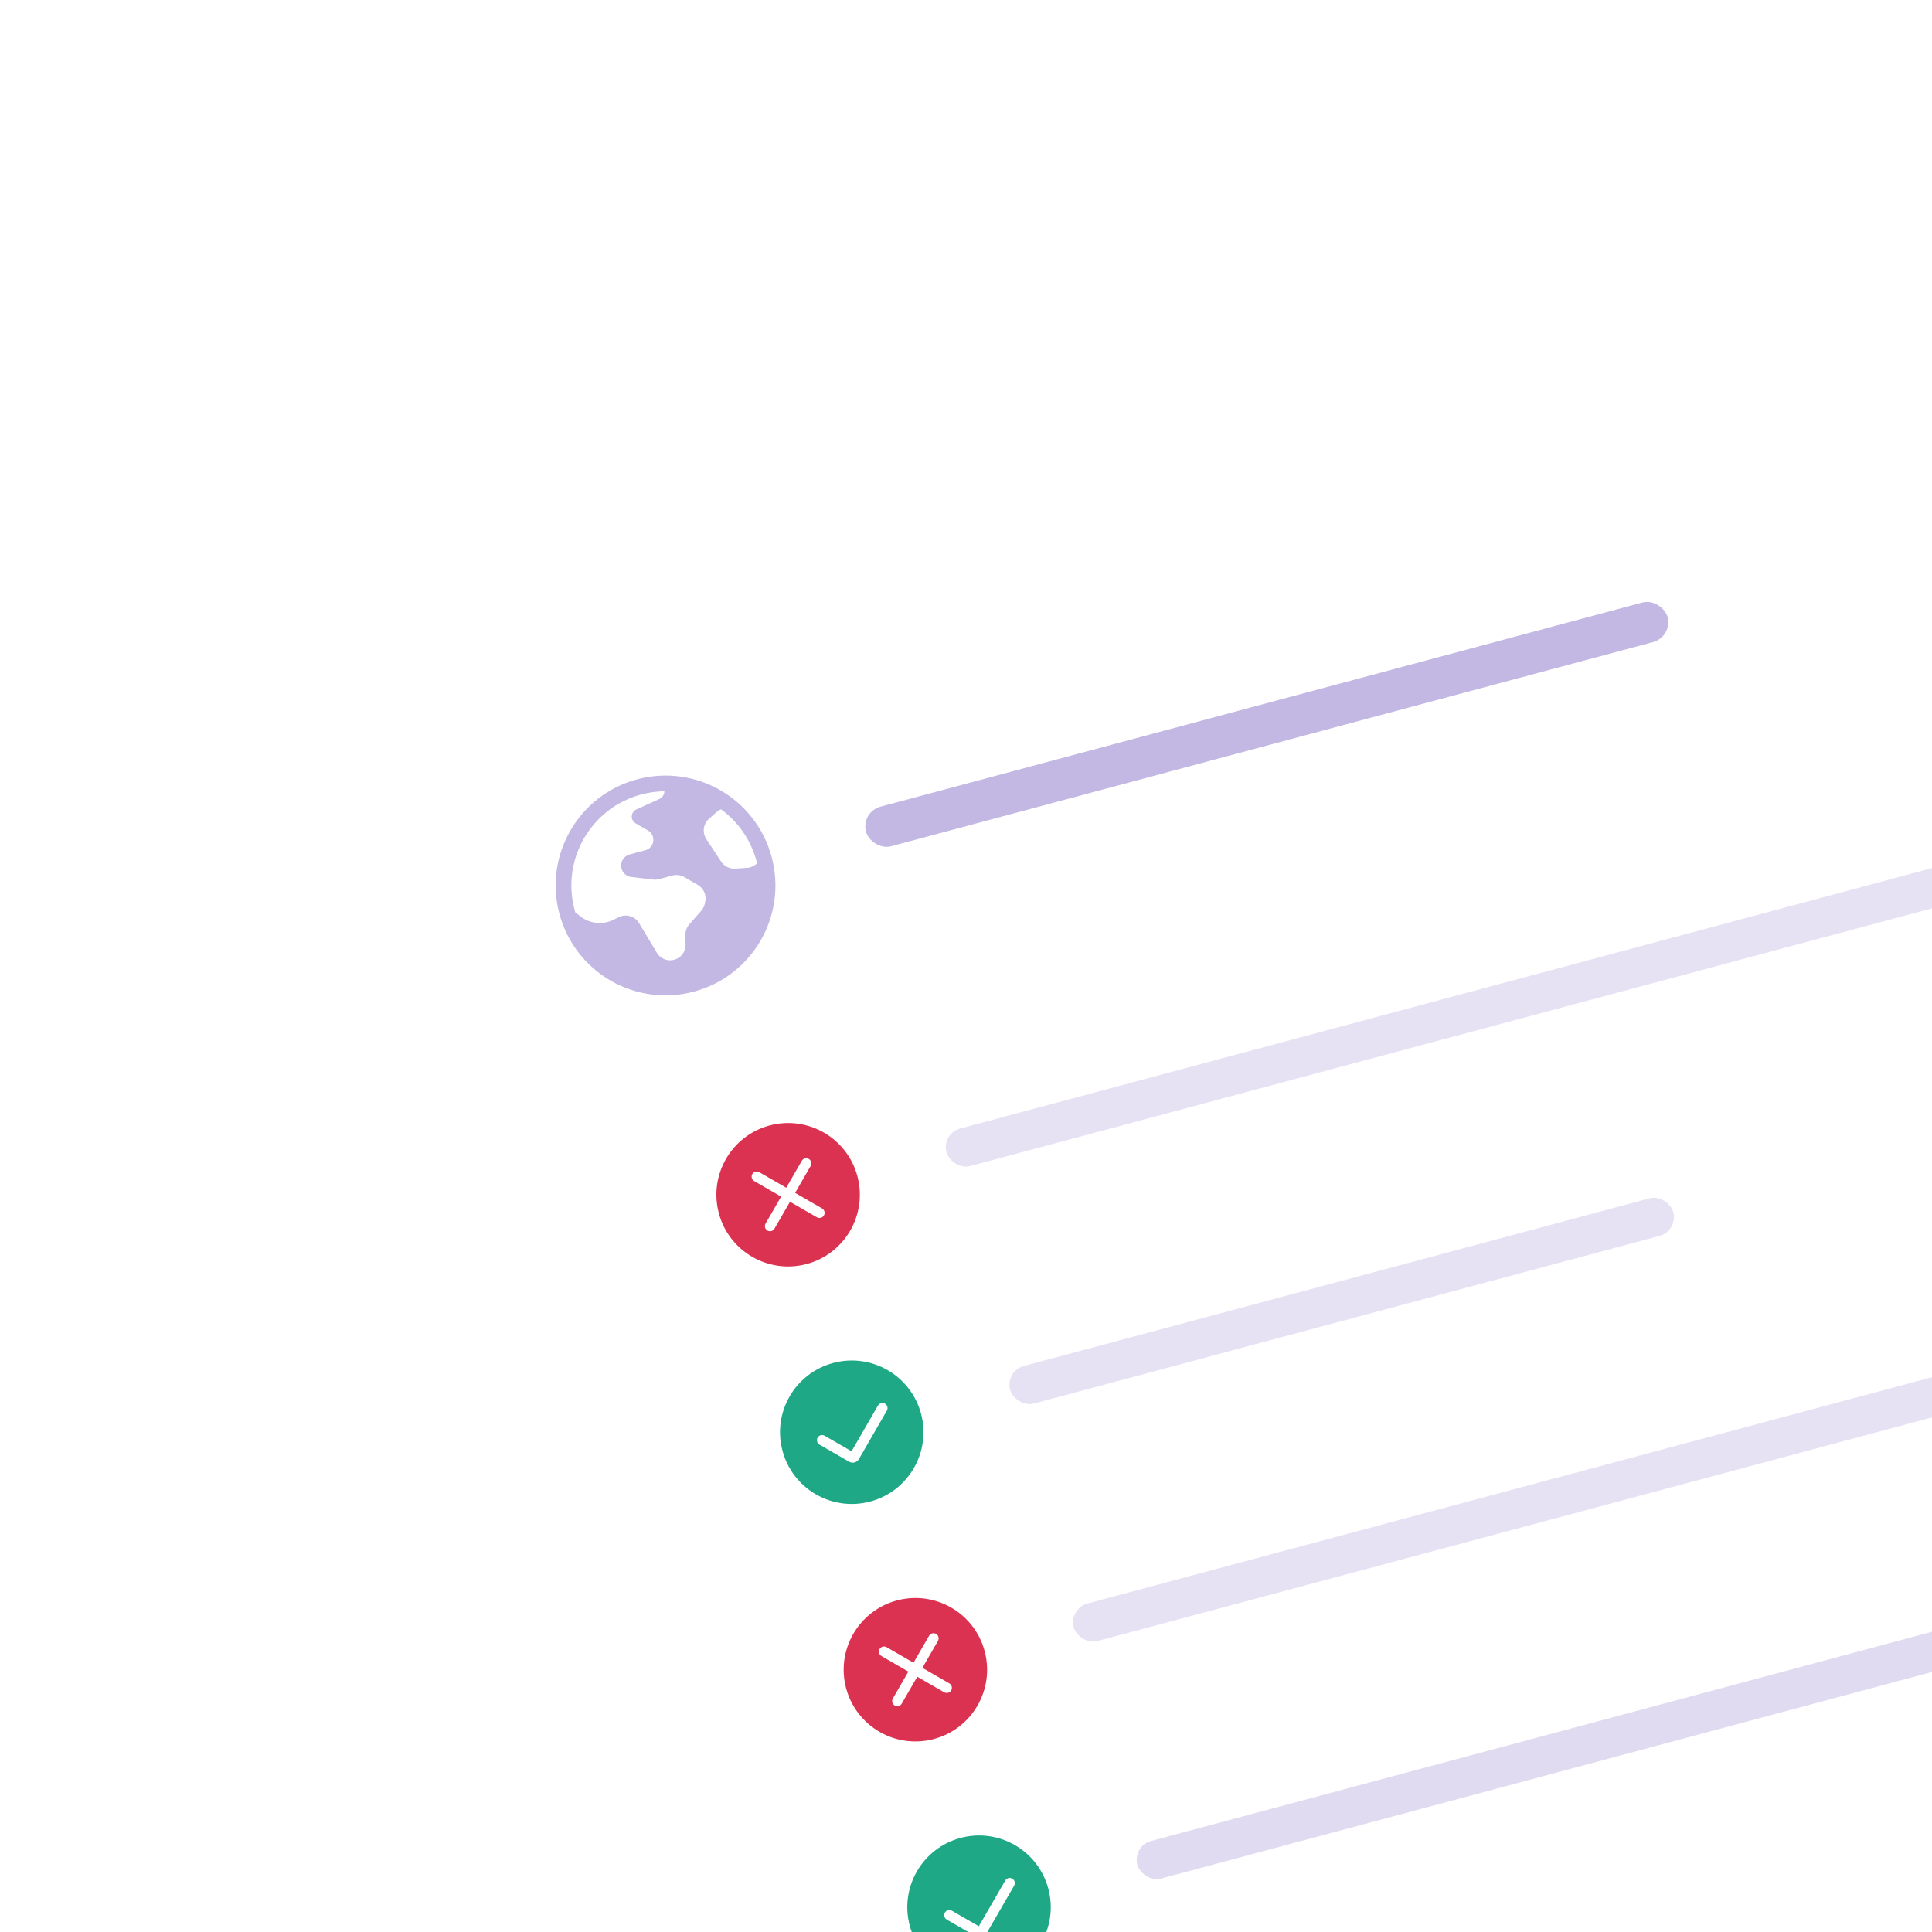 <svg width="120" height="120" viewBox="0 0 120 120" fill="none" xmlns="http://www.w3.org/2000/svg">
    <g clip-path="url(#clip0_9835_199495)">
        <g filter="url(#filter0_d_9835_199495)">
            <rect
                x="18"
                y="27.367"
                width="109.605"
                height="122.114"
                rx="6.918"
                transform="rotate(-15 18 27.367)"
                fill="white"
                shape-rendering="crispEdges"
            />
            <path
                fill-rule="evenodd"
                clip-rule="evenodd"
                d="M43.104 51.59C46.745 50.614 48.905 46.872 47.93 43.232C46.954 39.592 43.212 37.431 39.572 38.407C35.932 39.382 33.771 43.124 34.747 46.764C35.722 50.405 39.464 52.565 43.104 51.59ZM47.023 43.62C47.012 43.575 47 43.53 46.988 43.484C46.627 42.138 45.825 41.028 44.78 40.268C44.684 40.308 44.593 40.364 44.511 40.436L44.039 40.855C43.676 41.177 43.605 41.717 43.872 42.122L44.793 43.517C44.986 43.809 45.32 43.975 45.669 43.953L46.398 43.905C46.648 43.889 46.867 43.781 47.023 43.62ZM35.733 46.671L36.042 46.913C36.633 47.377 37.437 47.46 38.11 47.127L38.431 46.969C38.886 46.744 39.438 46.906 39.699 47.342L40.801 49.18C40.964 49.452 41.25 49.625 41.566 49.644C42.124 49.678 42.592 49.229 42.582 48.671L42.572 48.074C42.568 47.831 42.655 47.596 42.815 47.414L43.555 46.571C43.667 46.444 43.744 46.289 43.778 46.123L43.804 45.997C43.888 45.586 43.7 45.167 43.336 44.958L42.503 44.477C42.279 44.348 42.013 44.313 41.764 44.38L40.923 44.605C40.803 44.637 40.678 44.646 40.555 44.631L39.21 44.471C38.701 44.41 38.42 43.849 38.676 43.405C38.771 43.241 38.927 43.121 39.11 43.072L40.084 42.811C40.184 42.784 40.277 42.734 40.355 42.665C40.698 42.361 40.642 41.81 40.245 41.581L39.484 41.142C39.141 40.944 39.166 40.44 39.526 40.276L40.956 39.626C41.147 39.539 41.264 39.35 41.265 39.148C40.789 39.154 40.306 39.219 39.824 39.348C36.704 40.184 34.852 43.392 35.688 46.512C35.703 46.565 35.718 46.619 35.733 46.671Z"
                fill="#C2B8E3"
            />
            <rect
                x="53.459"
                y="40.433"
                width="51.542"
                height="2.545"
                rx="1.273"
                transform="rotate(-15 53.459 40.433)"
                fill="#C2B8E3"
            />
            <path
                fill-rule="evenodd"
                clip-rule="evenodd"
                d="M50.104 68.51C52.481 67.873 53.891 65.431 53.254 63.054C52.617 60.678 50.175 59.268 47.799 59.905C45.422 60.541 44.012 62.984 44.649 65.36C45.286 67.736 47.728 69.146 50.104 68.51ZM51.175 65.491C51.087 65.643 50.893 65.695 50.741 65.608L49.068 64.642L48.102 66.315C48.014 66.467 47.82 66.519 47.668 66.431C47.515 66.343 47.463 66.149 47.551 65.996L48.517 64.324L46.844 63.358C46.692 63.27 46.64 63.075 46.728 62.923C46.816 62.771 47.01 62.719 47.162 62.807L48.835 63.773L49.801 62.1C49.889 61.948 50.083 61.895 50.236 61.983C50.388 62.071 50.44 62.266 50.352 62.418L49.386 64.091L51.059 65.056C51.211 65.144 51.263 65.339 51.175 65.491Z"
                fill="#DC3251"
            />
            <rect
                opacity="0.4"
                x="58.473"
                y="60.406"
                width="69.195"
                height="2.414"
                rx="1.207"
                transform="rotate(-15 58.473 60.406)"
                fill="#C2B8E3"
            />
            <path
                fill-rule="evenodd"
                clip-rule="evenodd"
                d="M54.057 83.261C56.433 82.624 57.843 80.181 57.207 77.805C56.57 75.429 54.127 74.019 51.751 74.656C49.375 75.293 47.965 77.735 48.602 80.111C49.238 82.487 51.681 83.897 54.057 83.261ZM55.084 77.619C55.172 77.467 55.12 77.272 54.967 77.184C54.815 77.096 54.621 77.149 54.533 77.301L52.892 80.142L51.219 79.177C51.067 79.089 50.873 79.141 50.785 79.293C50.697 79.445 50.749 79.64 50.901 79.728L52.739 80.789C52.952 80.912 53.225 80.839 53.348 80.626L55.084 77.619Z"
                fill="#1EA885"
            />
            <rect
                opacity="0.4"
                x="62.426"
                y="75.157"
                width="42.644"
                height="2.414"
                rx="1.207"
                transform="rotate(-15 62.426 75.157)"
                fill="#C2B8E3"
            />
            <path
                fill-rule="evenodd"
                clip-rule="evenodd"
                d="M58.01 98.012C60.386 97.375 61.796 94.933 61.159 92.556C60.523 90.18 58.08 88.77 55.704 89.407C53.328 90.043 51.918 92.486 52.554 94.862C53.191 97.238 55.633 98.648 58.01 98.012ZM59.081 94.993C58.993 95.145 58.798 95.197 58.646 95.11L56.973 94.144L56.007 95.817C55.92 95.969 55.725 96.021 55.573 95.933C55.421 95.845 55.368 95.651 55.456 95.498L56.422 93.826L54.749 92.86C54.597 92.772 54.545 92.577 54.633 92.425C54.721 92.273 54.915 92.221 55.068 92.309L56.74 93.275L57.706 91.602C57.794 91.45 57.989 91.397 58.141 91.485C58.293 91.573 58.345 91.768 58.257 91.92L57.291 93.593L58.964 94.558C59.116 94.646 59.169 94.841 59.081 94.993Z"
                fill="#DC3251"
            />
            <rect
                opacity="0.4"
                x="66.379"
                y="89.908"
                width="59.54"
                height="2.414"
                rx="1.207"
                transform="rotate(-15 66.379 89.908)"
                fill="#C2B8E3"
            />
            <path
                fill-rule="evenodd"
                clip-rule="evenodd"
                d="M61.962 112.763C64.338 112.126 65.749 109.683 65.112 107.307C64.475 104.931 62.033 103.521 59.657 104.158C57.28 104.794 55.87 107.237 56.507 109.613C57.144 111.989 59.586 113.399 61.962 112.763ZM62.989 107.121C63.077 106.969 63.025 106.774 62.873 106.686C62.72 106.598 62.526 106.651 62.438 106.803L60.797 109.644L59.124 108.679C58.972 108.591 58.778 108.643 58.69 108.795C58.602 108.947 58.654 109.142 58.806 109.23L60.645 110.291C60.858 110.414 61.13 110.341 61.253 110.128L62.989 107.121Z"
                fill="#1EA885"
            />
            <rect
                x="70.331"
                y="104.659"
                width="78.046"
                height="2.414"
                rx="1.207"
                transform="rotate(-15 70.331 104.659)"
                fill="#C2B8E3"
                fill-opacity="0.5"
            />
        </g>
    </g>
    <defs>
        <filter
            id="filter0_d_9835_199495"
            x="-2"
            y="-11.001"
            width="177.476"
            height="186.321"
            filterUnits="userSpaceOnUse"
            color-interpolation-filters="sRGB"
        >
            <feFlood flood-opacity="0" result="BackgroundImageFix" />
            <feColorMatrix
                in="SourceAlpha"
                type="matrix"
                values="0 0 0 0 0 0 0 0 0 0 0 0 0 0 0 0 0 0 127 0"
                result="hardAlpha"
            />
            <feOffset dy="10" />
            <feGaussianBlur stdDeviation="10" />
            <feComposite in2="hardAlpha" operator="out" />
            <feColorMatrix type="matrix" values="0 0 0 0 0.761 0 0 0 0 0.722 0 0 0 0 0.89 0 0 0 1 0" />
            <feBlend mode="normal" in2="BackgroundImageFix" result="effect1_dropShadow_9835_199495" />
            <feBlend mode="normal" in="SourceGraphic" in2="effect1_dropShadow_9835_199495" result="shape" />
        </filter>
        <clipPath id="clip0_9835_199495">
            <rect width="120" height="120" fill="white" />
        </clipPath>
    </defs>
</svg>

